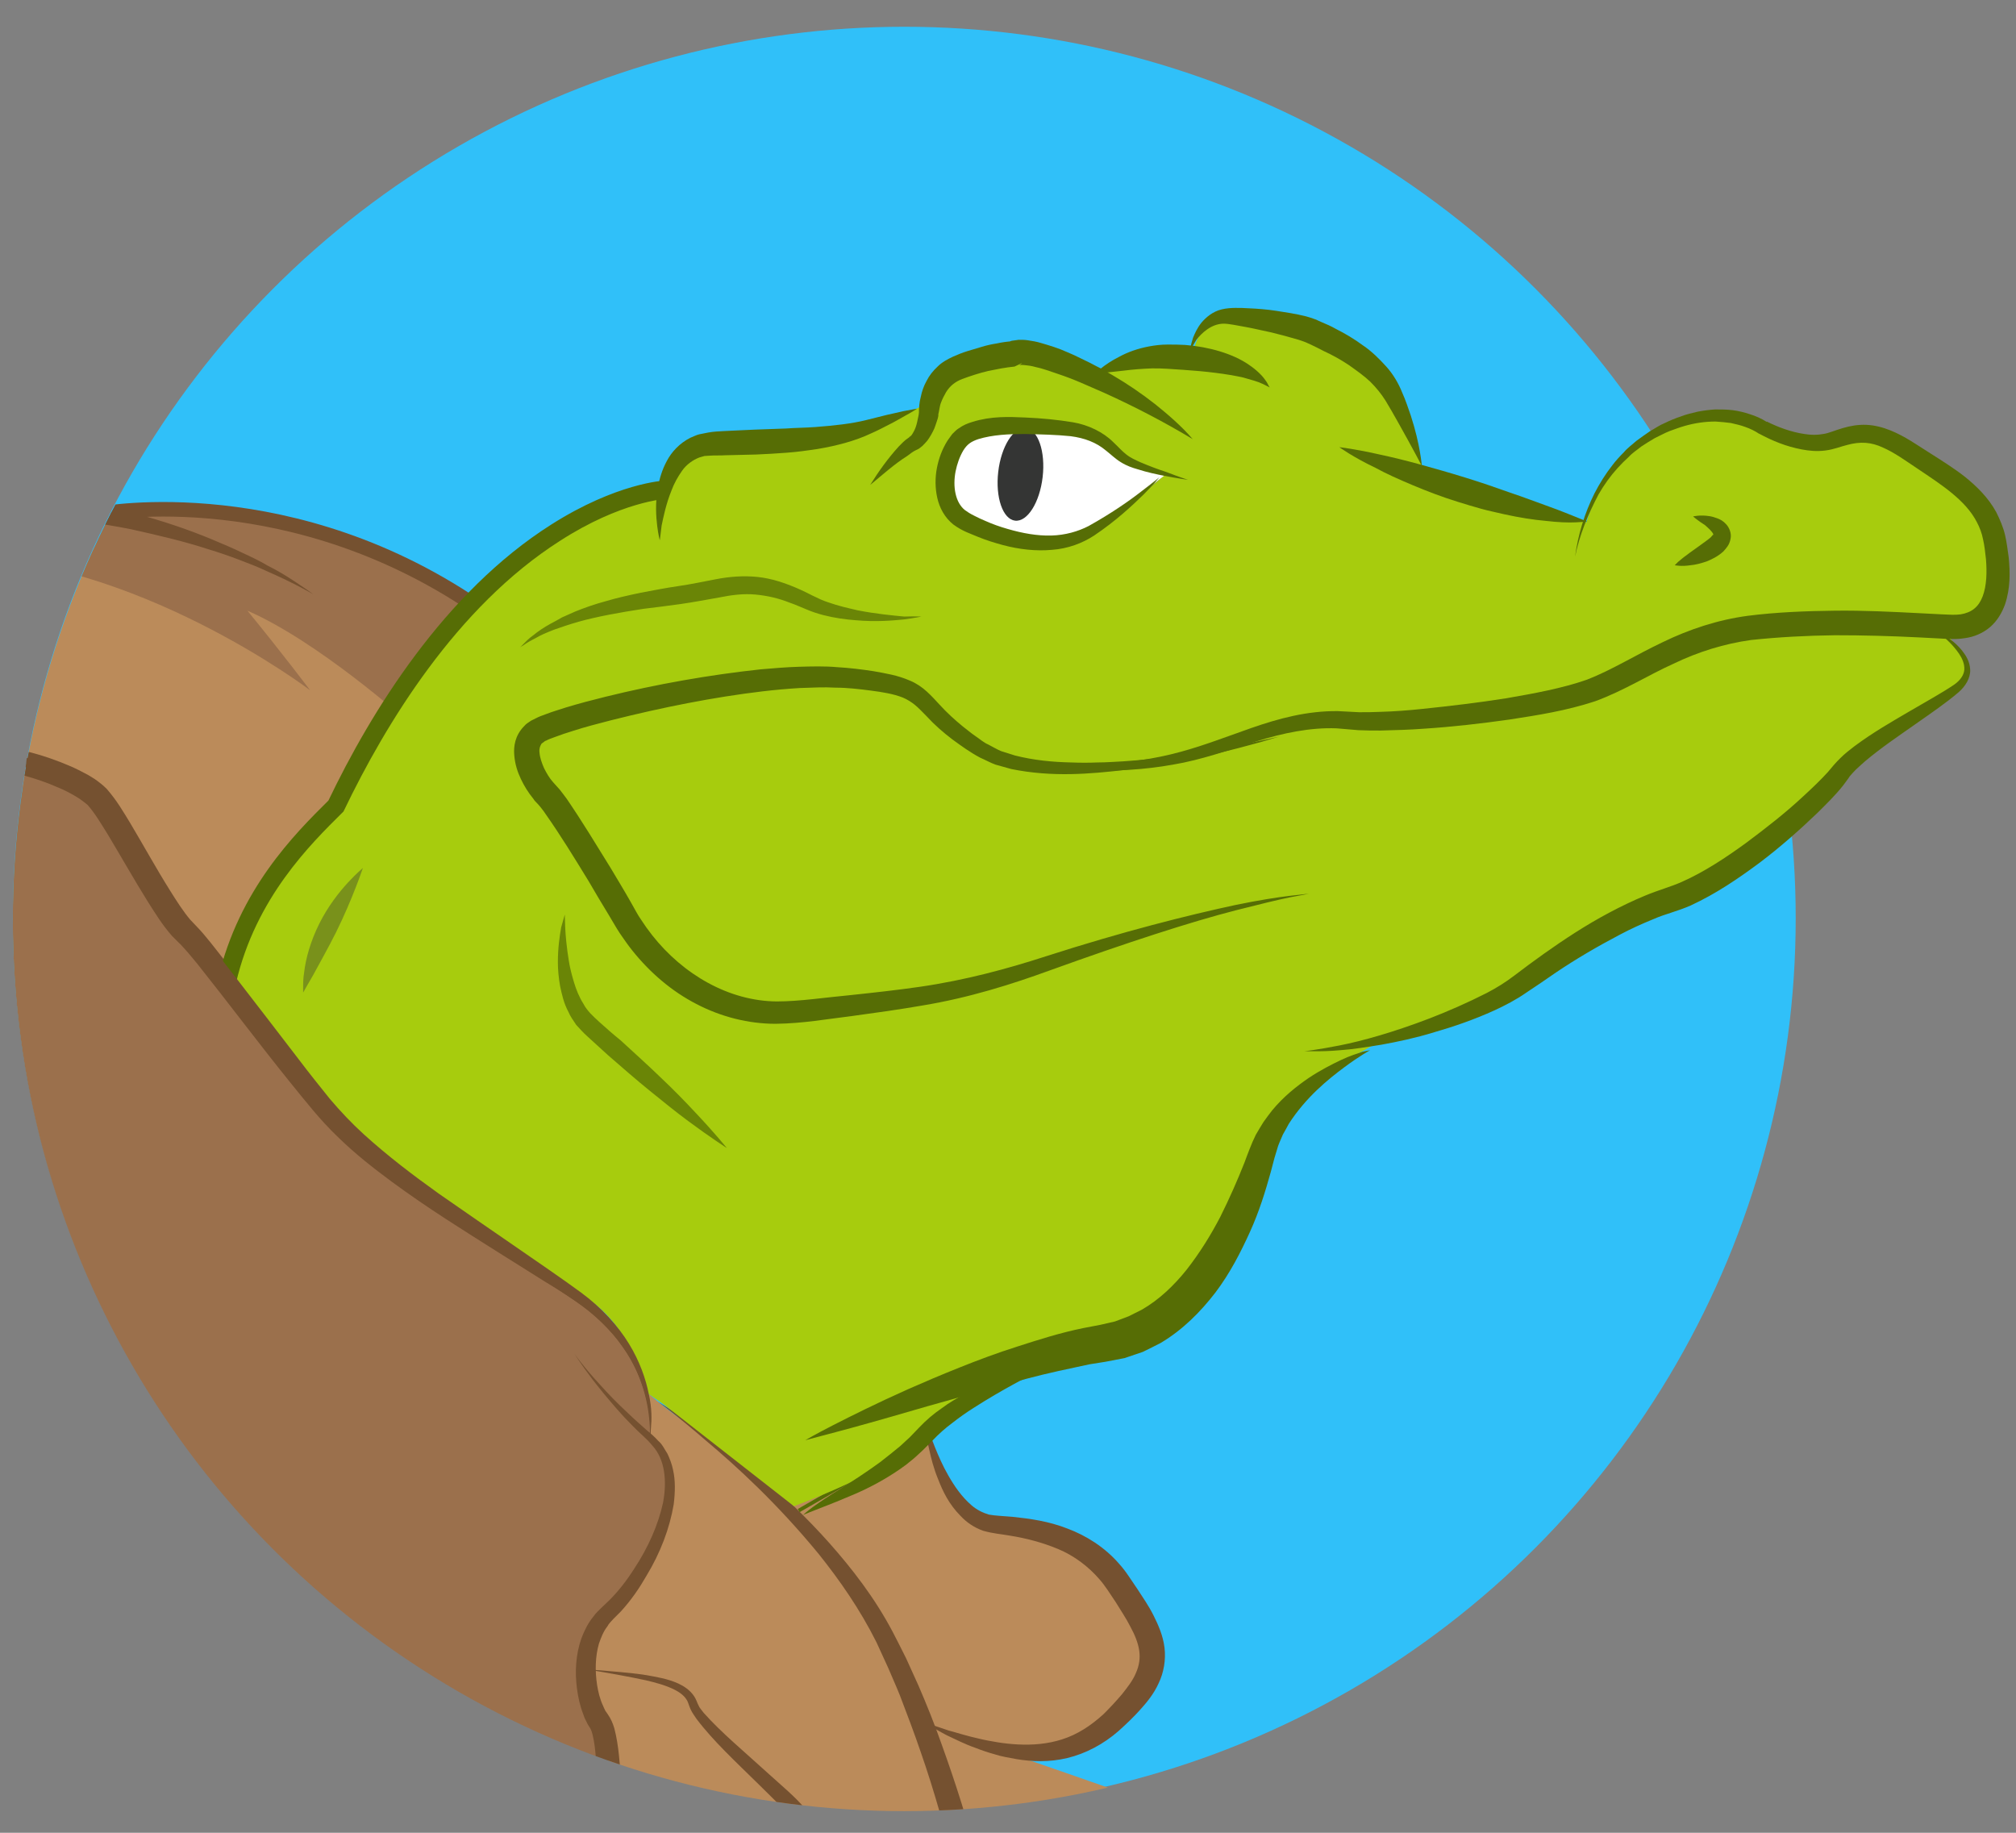 <svg id="Laag_1" xmlns="http://www.w3.org/2000/svg" xmlns:xlink="http://www.w3.org/1999/xlink" viewBox="0 0 550 500"><rect x="0" y="0" width="550" height="500" fill="#808080" stroke="none"/><style>.bg{fill:#30c0f9}.st1{clip-path:url(#SVGID_2_)}.st2{fill:#bb8b5a}.st3{fill:#bcbcbc}.st4{fill:#d1d1d1}.st5{fill:#9b704c}.st6{fill:#c9c9c9}.st7{fill:#755130}.st8,.st9{fill:none;stroke:#6d6d6d;stroke-miterlimit:10}.st9{fill:#d1d1d1}.st10{fill:#7d7d7d}.st11{fill:none;stroke:#566d05;stroke-miterlimit:10}.st12{fill:#a7cc0d}.st13{fill:#fff}.st14{fill:#566d05}.st15{opacity:.75}.st16{fill:#343534}.st17{fill:#697d21}</style><circle class="bg" cx="246.7" cy="250.5" r="243.2"/><defs><circle id="SVGID_1_" cx="246.7" cy="250.9" r="243.2"/></defs><clipPath id="SVGID_2_"><use xlink:href="#SVGID_1_" overflow="visible"/></clipPath><g class="st1"><path class="st2" d="M252.9 386.1s1.3 26.9 18.2 29.8c17 2.9 36.4 7.5 39.8 26.9 3.4 19.4-4 24.7-4 24.7l-7.1 4.2-13.6 7-12.8-1.6-23.9-7.6s180 60.7 166.3 64.1c-13.7 3.4-27.8 2.8-27.8 2.8s-18.6 2.4-16.1 9.2 7.5 18.6-7.4 11c-14.9-7.6-74.6-34.1-74.6-34.1s-56.1-8.2-65.3-7.8c-9.1.4-33.8-14.9-33.8-14.9l-25.4-20-13.4-42.4 15-45.1 9.9-12.1c.2-.1 45.7 43.3 76 5.9zm-273 59.9L-78 430.1l-7.7-20.3 29.2-7 6.6-23.6-15.8-22.5-63.7-48.3-37.5-59.9-38-2.7 2.1-18.3 61.8-52.4 32.9-19.3 80.1-17.5 98.9 20.4 48.3 32.6-12.3 24.1-16.3 18.7-20.9 32.5-3 3.4-11.8-14.3L26.6 225l-17.8-9.9-18.1-3.2-6.3 11.2s-9.6 19-30.1 14.2c-20.5-4.8-50.5-13.3-39.5 4.9s61.9 81.9 61.9 81.9l68.8 98.1 46.6 51.6s27.9 10.3-6.3 6.1c-34.3-4.2-89.2-15.6-89.2-15.6s-17.7-10.5-16.7-18.3z"/><path class="st5" d="M-209.8 242.9s23.7-41.9 92.8-83.2c.6-2.7 56.7-22.3 107.4-23.2 35.9 4.6 38.4 3.4 38.4 3.4s48.5-7 103.7 27.6c-15.2 16.1-21.8 28.9-21.8 28.9S86.8 175 67.5 166.6c9.5 11.6 17.1 21.7 17.1 21.7s-48-36.5-97.9-36.6-136.2 17.3-190 86.1l-4.2 3.7"/><path class="st7" d="M179.5 382.4s1.3.8 3.7 2.3c2.4 1.6 5.9 3.8 10.2 6.9 8.5 6.3 20.6 15.6 32.9 29.4 6.1 6.9 12.3 14.8 17.3 24.3 1.2 2.3 2.4 4.7 3.6 7.1 1.1 2.5 2.3 5 3.4 7.5 2.2 5.1 4.3 10.3 6.2 15.7 3.9 10.8 7.5 22 10.4 33.7 2.9 11.7 5.6 23.5 6.9 36 .1 1.6.3 3.1.2 4.9 0 1.8-.1 3.3-.2 4.7-.2 2.9-.2 5.9-.3 9 0 1.5-.1 3.1-.2 4.7-.1.8-.2 1.7-.4 2.7-.1.2-.1.5-.3.9-.1.3-.3.7-.6 1.2-.1.2-.4.6-.7.8-.2.1-.3.3-.5.4-.2.1-.5.3-.8.4-.6.2-1.2.3-1.7.3s-1.2-.2-1.4-.3c-.6-.3-1.1-.6-1.3-.8-.3-.3-.6-.5-.7-.7-.4-.5-.7-.8-.9-1.2-.5-.8-.9-1.5-1.3-2.2-.8-1.4-1.5-2.8-2.1-4.2l-1.9-4c-.6-1.3-1.2-2.7-1.9-3.9-1.3-2.5-2.7-5-4.1-7.5-2.9-5-5.9-9.8-9-14.5-6.2-9.4-12.4-18.4-18.5-26.8-3-4.2-6-8.3-8.8-12.2-2.8-3.6-6.4-6.9-9.5-10-6.5-6.4-12.6-12-17.2-18.1-.5-.8-1.1-1.5-1.6-2.6-.4-.9-.6-1.7-.9-2.3-.7-1.3-1.9-2.2-3.2-2.9-2.7-1.4-5.6-2.1-8.1-2.7-5.1-1.1-9.3-1.8-12.1-2.3-2.8-.5-4.3-.7-4.3-.7s1.5.1 4.3.3c2.8.3 7 .5 12.3 1.3 2.6.5 5.6.9 8.7 2.3 1.5.7 3.2 1.8 4.3 3.5.6.9.8 1.8 1.2 2.5.2.6.9 1.3 1.4 2 4.7 5.3 11.2 10.7 17.9 16.8 3.4 3.1 7 6 10.4 10 3 3.9 6.2 7.9 9.4 12 6.4 8.3 13 17.1 19.4 26.5 3.2 4.7 6.4 9.6 9.5 14.6 1.5 2.5 3 5.1 4.5 7.9.8 1.4 1.3 2.7 2 4l1.9 4.1c.6 1.3 1.3 2.6 1.9 3.8.3.6.7 1.2 1 1.6.2.2.3.5.4.5l.1.1c0 .1-.1-.1-.4-.2 0 0-.5-.2-.8-.2-.3 0-.7 0-1.1.2-.2.1-.4.2-.5.3-.1.1-.2.1-.3.2-.2.1-.4.4-.4.4-.1.1-.1.3-.1.2v-.2c.1-.4.2-1 .2-1.7.1-1.3.2-2.8.2-4.3.1-3 .1-6 .2-9.1.1-1.6.2-3.1.2-4.4.1-1.3-.2-2.8-.2-4.2-1.1-11.7-3.7-23.5-6.5-34.9-2.9-11.5-6-22.7-9.7-33.3-1.8-5.3-3.8-10.5-5.7-15.5-1-2.5-2.1-4.9-3.1-7.3l-3.3-7.2c-4.5-9-10.1-17-15.7-24-11.4-13.9-22.6-24.1-30.7-30.9-8.3-7.2-13.2-10.7-13.2-10.7z"/><path class="st8" d="M-154.9 182.8s-177.4 15.4-244.3-17.7-120.7-52.1-166.9-53.7C-612.2 109.8-687.8 75-687.8 75s25.4 56.9 69.7 68.8c65 17.4 99.2 32.9 204.5 107.9 81.2 57.8 119.5 85.8 154.5 86.3"/><path class="st5" d="M32 223.3s-10.4-12.9-19.5-15.4-22.1-2.9-25.2-1.2-8.1.6-8.4 13c-.3 12.4-13.4 18.2-22.6 13.5-9.2-4.7-23.1-11.6-31.2-8.1-8.1 3.4-22.4 9.6-12.9 24s36.1 42 36.1 42l26.2 40.5 25.3 42.1 33.8 42.1 34.9 39.5s22.5 17.1 27.1 25.4 19.4 38 19.4 38l44.4 59.6 21.7 23.8 46.2 23.1-5.3-18.1-50.9-96.6s-8.4-22.7-7.3-33.2c1-10.6-3.7-14.9-3.7-14.9s-4.3-12.2 9.7-28 14.6-27 13.6-30.1c-1.1-3.1-6-12-6-12s3.1-20.3-21.1-40.6c-19-9.6-38.3-23.2-38.3-23.2l-24.9-22.1-13.9-17.6-13.5-14.1L50 254.2l-8.1-13-9.9-17.9z"/><path class="st9" d="M-347.2 221.1s3.1 23.3 16 29.4c-8.2 6.8-8.9 18.6-8.2 26.1.7 7.5 5.1 60.6-3.4 74.1-8.5 13.6-29.3 34.8-39.1 38.4s-19.3 8.5-20.7-17.9 1.2-159.5 55.4-150.1z"/><path class="st8" d="M-345.3 354.4s1.2 35.7-1.5 62.3c-2.7 26.7-7.6 86.3-7.6 86.3s-.4 13-8.2-1.7-36-75.7-34-110m-68.1-81.6s-31.9 30.8-45.8 71c-14 40.2-15.4 47.3-15.4 47.3s-4.7 28.5 17.2-6.6 35.8-49.9 50-61.1c14.2-11.2 40.6-23.4 43.1-33.1"/><path class="st10" d="M-338.5 262.8s.6.1 1.8.2c.6 0 1.3.1 2.1.2.8 0 1.7.1 2.7.2 2 0 4.4.1 7-.3 1.3-.2 2.6-.5 4-.9 1.3-.5 2.6-1.1 3.6-2.1s1.7-2.2 2.1-3.5c.4-1.3.5-2.6.5-3.9-.1-2.6-.7-4.9-1.4-6.8-.6-1.9-1.3-3.4-1.7-4.4l-.8-1.6s.4.5 1 1.5 1.4 2.4 2.2 4.3c.8 1.9 1.6 4.2 1.9 7 .1 1.4.1 2.9-.3 4.4-.4 1.5-1.3 3-2.5 4.2-1.2 1.2-2.7 1.8-4.2 2.3-1.5.4-2.9.7-4.3.8-2.7.3-5.2 0-7.2-.2-1-.2-1.9-.3-2.7-.4-.8-.1-1.5-.3-2-.4-1.2-.5-1.8-.6-1.8-.6z"/><path class="st7" d="M-212.9 245.6s.7-1.1 2-3.3c1.3-2.1 3.3-5.2 6-9s6.1-8.4 10.2-13.4c4.1-5.1 8.9-10.7 14.6-16.4 2.7-2.9 5.8-5.8 8.9-8.8l4.8-4.5c1.7-1.4 3.5-2.9 5.2-4.4l5.4-4.5c1.9-1.4 3.8-2.9 5.8-4.3 1.9-1.5 3.9-2.9 5.9-4.4 2-1.4 4.2-2.7 6.3-4.1 2.1-1.4 4.3-2.8 6.4-4.1 2.2-1.4 4.5-2.5 6.8-3.8 2.3-1.3 4.6-2.5 6.9-3.8 2.3-1.3 4.8-2.2 7.2-3.4 4.9-2.1 9.7-4.6 14.8-6.2l7.6-2.7 3.8-1.4 3.9-1.1c5.3-1.3 10.4-2.8 15.8-3.9l15.6-2.7c5.3-.6 10.6-1.1 15.8-1.6 5.2-.3 10.3-.4 15.4-.6 5.1 0 10 .2 14.9.4 4.9.4 9.6.9 14.2 1.4 4.6.7 9 1.4 13.3 2.2 4.2 1 8.4 1.9 12.3 2.9 7.8 2.1 14.8 4.5 20.8 7 3 1.3 5.8 2.4 8.4 3.7 2.6 1.2 4.9 2.3 6.9 3.5 4.2 2.1 7.2 4.2 9.3 5.6 2.1 1.4 3.1 2.2 3.1 2.2s-4.6-2.8-13.1-6.5c-2.1-1-4.5-1.9-7.1-2.9-2.6-1-5.5-2-8.5-2.9-6.1-2-13.2-3.7-20.9-5.4-3.9-.8-7.9-1.4-12.1-2.1-4.2-.5-8.6-1-13.1-1.5-4.5-.2-9.1-.6-13.9-.8-4.7.1-9.6-.1-14.5 0-4.9.3-9.9.5-14.9.9-5 .6-10 1.2-15.1 1.8-5.1.9-10.3 1.9-15.5 2.8-4.9 1-10 2.6-15.1 3.8l-3.8 1-3.7 1.3-7.4 2.6c-5 1.5-9.6 3.9-14.4 5.9-4.8 1.9-9.3 4.4-13.7 6.7-2.2 1.2-4.5 2.3-6.6 3.5l-6.3 3.9c-2.1 1.3-4.2 2.5-6.2 3.8-2 1.4-4 2.7-5.9 4.1-2 1.3-3.9 2.7-5.8 4l-5.4 4.2c-1.8 1.4-3.6 2.7-5.3 4.1-1.7 1.4-3.3 2.8-5 4.2-3.3 2.7-6.4 5.4-9.3 8.1-2.9 2.7-5.7 5.3-8.2 7.8-2.6 2.5-5.1 4.9-7.2 7.3-4.5 4.7-8.2 8.9-11.2 12.4-3 3.6-5.3 6.4-6.8 8.4-1.5 1.9-2.3 3-2.3 3zm343.8-77C79.8 132.6 28.5 142 28 142.1l-.8-3.9c.5-.1 53.4-9.9 106 27.1l-2.3 3.3z"/><path class="st8" d="M-272.7 370.8s30.8-72.4 35.8-82.7c5-10.3 10.9-22.7 18.5-9.8 7.5 12.9 15.3 16.7 20.6 15.6 5.3-1.2 26.3-3.7 28.8 8.8 2.5 12.4 8.3 17.6-5.7 30.6s-19.6 12.4-24.6 23.3c-5.1 10.9-19.5 36.8-23.3 44.5-3.9 7.7-12.1 45.1-18.4 23.4-6.3-21.7-6-44.9-36.3-27.3.2-10.3 4.6-26.4 4.6-26.4z"/><path class="st7" d="M177.3 392.8s.3-1.8 0-5.1c-.2-3.3-1.1-8.1-3.6-13.7s-7-11.7-13.7-16.9c-3.4-2.5-7.2-5-11.4-7.5-4.1-2.6-8.4-5.3-12.9-8.1-9-5.7-18.9-11.8-28.8-19.1-5-3.7-10-7.6-14.7-12.2-2.4-2.3-4.7-4.8-6.8-7.3-2.1-2.5-4.2-5.1-6.3-7.7-8.4-10.4-16.7-21.5-25.3-32.3-1.1-1.3-2.2-2.7-3.3-3.9-.6-.6-1.1-1.3-1.7-1.8l-1.9-1.9c-2.8-3.2-4.5-6.1-6.5-9.2-3.8-6.1-7.3-12.3-10.9-18.3-1.8-2.9-3.7-6.1-5.6-8.2-.7-.6-2.1-1.7-3.5-2.5s-2.9-1.6-4.4-2.2c-6.1-2.7-12.8-4.5-19.2-5.1-3.2-.3-6.4-.2-9.1.6-2.7.8-4.5 2.2-5 4.4-.1.6-.3 1.2-.3 1.8v2.5l-.1 2.6c-.2 1.1-.4 2.1-.6 3.2-1.1 4.1-4 7.7-7.6 9.6-3.6 1.9-7.3 2.5-10.9 2.6-3.6.1-7.1-.4-10.5-1.4-1.7-.6-3.3-1-5.2-2.3-1.5-1-2.5-1.8-3.8-2.5-2.5-1.5-5.1-2.6-7.8-3.3-5.4-1.4-10.8-.7-15.5 1.8-1.1.6-2.3 1.4-3.3 2-1.1.9-2.3 1.7-3 2.5-1.7 1.7-3.1 3.7-3.5 5.9-1 4.4 1.3 9 3.8 12.9 2.6 3.9 5.5 7.5 8.3 10.8 5.6 6.6 10.7 12.1 14.9 16.7 8.4 9.2 13.2 14.4 13.2 14.4s-5.2-4.8-14.1-13.5c-4.4-4.4-9.8-9.6-15.8-15.9-3-3.2-6.1-6.6-9.1-10.6-1.5-2-2.9-4.2-3.9-6.8-1-2.6-1.6-5.6-1-8.7.6-3.1 2.3-5.8 4.4-8.1 1.1-1.2 2.2-2.1 3.3-3 1.3-1 2.5-1.8 3.9-2.6 5.4-3.2 12.4-4.3 18.9-2.8 3.3.7 6.4 2 9.3 3.7 1.4.8 3 1.9 4.1 2.6.8.5 2.3 1 3.6 1.4 5.5 1.4 12.2 1.6 16.9-1 2.3-1.3 3.8-3.3 4.5-5.8.1-.6.2-1.2.4-1.8v-5.1c0-1 .2-2.2.4-3.2.5-2.2 1.8-4.4 3.6-5.9 1.7-1.6 3.8-2.5 5.7-3.2 4-1.1 7.8-1.2 11.6-.9 7.5.6 14.6 2.6 21.4 5.5 1.7.7 3.4 1.6 5.1 2.5.8.5 1.7 1 2.5 1.6.8.6 1.6 1.2 2.6 2.2 2.8 3.2 4.5 6.2 6.4 9.3 3.7 6.2 7.1 12.4 10.8 18.3 1.8 2.9 3.8 6 5.6 8.1l1.8 1.9c.7.7 1.3 1.4 1.9 2.1 1.2 1.4 2.3 2.8 3.4 4.2 8.8 11.1 16.7 22.3 24.8 32.7 2 2.6 4.1 5.2 6.1 7.7s4.1 4.8 6.2 7c4.4 4.4 9.1 8.4 13.8 12.2 9.5 7.4 19.1 13.9 27.8 19.9 8.8 6.1 16.9 11.3 23.8 17 6.6 5.9 11 12.5 13.3 18.4 2.3 5.9 2.7 10.9 2.7 14.2.2 2.8-.2 4.6-.2 4.6z"/><path class="st8" d="M-178.2 231.6s22.9 12.7 26.8 21.4c3.9 8.7 9.7 16.2 14.2 21.6 4.5 5.5 21.7 29.4 32.5 37.3s56.6 49.7 62.8 63.9 10.2 27.6-2.8 35.7-29.1 9.3-44.9-4.7-37-43.3-50.1-59.6c-13.1-16.3-25.6-38.1-25.6-38.1"/><path class="st7" d="M-67.4 252.2s1 2.8 3.1 8 5.3 12.8 9.8 22.2c2.3 4.7 5 9.8 8.4 15.1 3.4 5.2 7.6 10.7 11.8 16.7 8.4 12 18 25.4 27.6 40.8 2.4 3.8 4.9 8 6.9 12.1 1.1 2.1 2.4 3.8 3.7 5.6 1.4 1.9 2.8 3.8 4.3 5.7 5.9 7.6 12.2 15.3 18.8 23.2 6.6 7.9 13.5 15.9 20.6 23.9 7.2 8 14.5 16.3 22.3 24l2.9 2.7c.5.5.9.7 1.3 1.1l.6.5c.2.1 0 .1.5.4l.4.3 1.8 1.2 1.9 1.5c1.3 1 2.3 2 3.5 3 4.4 4.1 8.3 8.5 12.1 13 3.8 4.6 7.4 9.3 10.8 14.4 1.7 2.5 3.3 5.2 4.7 8 .7 1.5 1.4 2.9 2 4.5l.8 2.2.4 1 .3.7c1 2 2.5 4.7 4 7.1 1.5 2.5 3.1 4.9 4.7 7.4 3.2 4.9 6.6 9.8 10 14.6 6.9 9.7 14 19.2 21.4 28.5 7.4 9.3 14.9 18.6 22.9 27.1 4 4.2 8.2 8.4 12.4 11.5 1 .7 2 1.3 2.8 1.7l4.1 1.7c2.9 1.2 5.6 2.5 8.3 3.8 5.4 2.7 10.7 5.6 15.9 8.8 1.2.8 2.6 1.7 3.8 2.5.4.3.8.5 1.1.6.2.2.4-.1-1.1.2-.9.3-1.8.9-2.2 1.8-.1.2-.2.4-.2.6v.1l-.1-.6c-.2-1-.6-2.2-1.1-3.4-.4-1.2-1.1-2.5-1.6-3.7l-1.9-3.9c-1.3-2.6-2.5-5.1-3.8-7.6-2.6-5.1-5.1-10.2-7.6-15.2-10.1-20.1-19.8-39.6-28.6-58.3-4.4-9.4-8.7-18.4-12.2-27.8l-.6-1.8-.5-2.2c-.4-1.6-.4-2.6-.5-3.9-.2-2.5-.3-4.9-.4-7.2-.2-4.6-.3-9.3-1.2-13-.2-.9-.5-1.7-.8-2.1-.5-.8-.6-.9-1-1.8-.4-.7-.6-1.3-.8-1.9-.9-2.3-1.4-4.7-1.7-7-.6-4.6-.3-9.3 1.2-13.6.8-2.1 1.8-4.2 3.3-6 .6-.9 1.5-1.7 2.3-2.5l2.1-2c2.5-2.5 4.8-5.5 6.7-8.5 3.9-5.9 6.6-12.1 7.9-18.1 1.1-5.9.5-11.8-2.9-15.5-1.5-1.9-3.6-3.5-5.2-5.2-1.7-1.7-3.2-3.3-4.5-4.8-2.7-3.1-4.9-5.8-6.6-8-3.4-4.5-5-7.1-5-7.1s1.7 2.5 5.4 6.7c1.9 2.1 4.2 4.7 7.1 7.5 1.5 1.4 3 2.9 4.8 4.5l2.7 2.4c1 .8 1.9 1.6 2.9 2.7 1.1.9 1.7 2.3 2.5 3.5.6 1.3 1.2 2.8 1.5 4.3.7 3 .6 6.2.2 9.5-1.1 6.5-3.6 13.2-7.5 19.6-1.9 3.3-4 6.4-6.9 9.6l-2.1 2.1c-.6.7-1.2 1.2-1.6 2-1.1 1.4-1.7 3-2.3 4.7-1 3.5-1.1 7.4-.5 11.3.3 1.9.8 3.9 1.6 5.6.2.5.4.9.5 1.1 0 .2.6.9.7 1.1 1 1.4 1.5 2.7 1.9 4 1.3 5 1.4 9.6 1.9 14.3.4 4.7.4 9.4 2.2 13 3.5 8.6 8.1 17.7 12.6 26.8 9.2 18.4 19.4 37.6 29.8 57.5 2.6 5 5.2 10 7.8 15.1 1.3 2.6 2.6 5.1 4 7.7l1.9 3.9c.7 1.5 1.3 2.8 1.9 4.3.6 1.5 1.2 3 1.6 4.9l.3 1.5c.1.5.1 1.3.1 2 0 .3 0 .8-.2 1.4-.1.6-.3 1.1-.5 1.6-.8 1.5-2.2 2.7-3.9 3.1-2.9.6-4.2-.1-5.3-.5-1.1-.4-1.9-.9-2.8-1.5-1.3-.9-2.3-1.5-3.6-2.3-4.8-3-9.9-5.7-15-8.2-2.6-1.2-5.2-2.5-7.8-3.6l-4.1-1.7c-1.9-.8-3.4-1.8-4.8-2.8-5.4-4-9.7-8.3-13.9-12.7-8.4-8.9-16.1-18.2-23.6-27.7s-14.6-19.2-21.6-29.1c-3.5-4.9-6.9-9.9-10.1-15-1.6-2.5-3.3-5.1-4.8-7.7-1.6-2.7-3-5.1-4.6-8.4l-.6-1.3-.4-1-.7-2c-.4-1.1-1-2.3-1.5-3.5-1.2-2.4-2.6-4.8-4.1-7.1-3-4.7-6.4-9.3-9.9-13.7-3.5-4.4-7.3-8.6-11.2-12.4-1-.9-2-1.9-2.9-2.7l-1.4-1.2-1.7-1.2-.4-.3c.2.1-.2-.2-.3-.3l-1-.8c-.6-.5-1.4-1.1-1.9-1.6l-3.2-3.1C47.6 439.4 34 422.5 21 406.4c-6.4-8.1-12.7-16-18.4-23.9l-4.2-6c-1.4-2.2-2.9-4.4-3.9-6.4-2-4.4-4.1-8.1-6.4-12-9.1-15.4-17.9-29.3-25.7-41.7-3.9-6.2-7.7-11.8-11-17.3-3.2-5.6-5.6-10.9-7.7-15.7-4.2-9.7-6.8-17.5-8.5-22.9-1.8-5.4-2.6-8.3-2.6-8.3z"/><path class="st11" d="M291.3 369.3s-34.4 12.5-42.2 21.1c-7.1 7.9-10.8 10-31.2 21.7"/><path class="st7" d="M252.6 387.9s.7 2.6 2.5 7c.9 2.2 2 4.8 3.6 7.6s3.6 5.8 6.4 8.2c1.4 1.2 3 2 4.7 2.5 1.6.3 4 .4 6.4.6 4.8.5 9.9 1.2 15 3.2 5.1 1.9 10.2 5.1 14.1 9.6 1 1.1 1.9 2.3 2.7 3.5l2.3 3.4c1.5 2.3 3.1 4.6 4.4 7.2 1.3 2.6 2.6 5.5 3 8.8.4 3.3-.2 6.8-1.6 9.7-1.3 2.9-3.2 5.2-5.1 7.3-1.7 1.9-3.8 3.9-5.8 5.7-4.1 3.6-9 6.2-14 7.4-5 1.2-9.7 1-13.9.3-2.1-.4-4.1-.7-5.9-1.3-1.8-.5-3.6-1.1-5.1-1.7-3.2-1.1-5.8-2.5-8-3.5-2.1-1.1-3.7-2.1-4.9-2.7-1.1-.6-1.7-1-1.7-1s2.6.9 7.1 2.4c2.3.6 5 1.5 8.2 2.2 1.6.4 3.3.7 5.1 1 1.8.3 3.7.5 5.6.6 3.9.2 8.1-.1 12.1-1.4 4.1-1.3 7.8-3.7 11.3-6.9 1.7-1.7 3.3-3.4 5-5.4 1.5-1.9 3-3.8 3.8-5.8.9-2 1.2-4 .9-6.1-.3-2.1-1.2-4.3-2.4-6.5-1.1-2.2-2.6-4.4-4-6.7l-2.2-3.3c-.7-1-1.4-2-2.2-2.9-3.1-3.6-7-6.5-11.3-8.3-4.3-1.8-8.9-3-13.4-3.7-2.2-.4-4.3-.5-7.1-1.3-2.5-.9-4.5-2.3-6.1-4-3.2-3.2-4.9-6.8-6.1-9.9-1.3-3.1-2-6-2.5-8.3-.6-2.3-.8-4.2-1-5.5.1-1.3.1-2 .1-2z"/><path class="st8" d="M476.6 575.6s-7.9-31.6 2.2-55.8c10.1-24.3 16.9-36.5 36.7-46 19.8-9.5 80.1-21.7 92.9 7.2 12.7 29 26.7 76.9 4 129.2-22.7 52.3-58.1 104.5-102.8 119.1-44.7 14.6-59.2 10.8-59.2 10.8s-26.1-9.6-1.2-18.9 65.9-68 68.6-93.8m-145.3-68.6s23.2.8 27.5-3.4c7 3.1 17.1 3.5 17.1 3.5s.7 54.5 12.5 71.4c-1.9 17.5-3.3 41-3.3 41s-.2 13.6 6.2-5.5m22.7-66.9s-8.5-43.2-12.7-51.7-11.5-14.3-22.5-14.9"/></g><path class="st12" d="M63 268.1s5.1-30.6 29.7-47.3c11.3-23.5 30.3-70 89.2-88.4 3.6-6.3 2.4-11.8 19.7-13 17.3-1.1 30.9 1.1 53.2-10.2 3.5-5.7 4.2-20.3 43.2-7.5 12.5-3.9 27.4-4.9 27.4-4.9s1.4-12.6 13.9-10.6 31.6 5.9 39 18.6c7.4 12.7 9.9 23.2 9.9 23.2l20.7 7.8 23.9 6.7s9.6-37.9 49.3-25.6c6.3 3.6 18.1 6.1 24.9 1.6 6.8-4.5 35.9 22.1 35.9 22.1s6.2 24.2-4.8 28.9l-8 1.9 6.4 8.9s3.8 4.3-6.1 9.9-19 9.6-36.4 28.3c-17.4 18.7-37.2 26.9-37.2 26.9s-19.9 8.2-34.3 18.2c-14.4 9.9-32.3 17.4-44.5 19.6-18.7 10.8-28.2 14.1-34.7 34.5-6.5 20.4-14.7 42.7-36.4 48.3-21.7 5.5-40.6 14.5-40.6 14.5s-8.3 5.9-17.6 14-32.1 16.4-32.1 16.4l-35.3-27.6-4.9-3.4s-3.3-16.9-15.7-25.3c-12.3-8.4-60.6-41.8-60.6-41.8L81.4 293 63 268.1z"/><path class="st13" d="M317.7 129.7l-12.4-5.4-8-6.4-16.9-1.2-17.7 2-3.8 7.6s-5.8 12.8 8.6 17 19.7 5.2 19.7 5.2l14.4-5.6 16.1-13.2z"/><path class="st14" d="M317.7 129.7l-12.5-5.3-8-6.3.2.1-16.9-1.1h.1l-17.7 2 .4-.3-2.8 5.7-.7 1.4c-.3.5-.4.9-.6 1.4-.3 1-.5 2-.7 3-.1 1-.1 2 0 3 .1.5.1 1 .3 1.5.1.5.3 1 .5 1.4l.3.7c.1.2.3.4.4.6.3.4.5.8.9 1.2.4.3.7.8 1.1 1l1.2.9c.4.3.9.5 1.4.7l.7.4.7.3c1 .4 1.9.7 3 1l6.1 1.7c2 .6 4.1 1.1 6.1 1.6s4.1 1.1 6.2 1.5h-.2l14.5-5.5h-.1l16.1-12.6zm0 0l-15.9 13.2-14.4 5.7h-.2c-2.1-.4-4.2-.9-6.2-1.4-2.1-.5-4.1-1.1-6.2-1.6l-6.1-1.7c-1-.3-2-.6-3.1-1l-.8-.3-.7-.4c-.5-.3-1-.5-1.4-.8l-1.3-1c-.5-.3-.8-.8-1.2-1.1-.4-.4-.7-.8-1-1.3-.1-.2-.3-.4-.5-.7l-.4-.8c-.3-.5-.4-1-.6-1.6-.2-.5-.2-1.1-.3-1.6-.2-1.1-.1-2.2 0-3.3.1-1.1.4-2.2.7-3.2.2-.5.4-1.1.6-1.5l.7-1.4 2.9-5.7.1-.2h.2l17.7-1.9 16.9 1.4h.1l.1.1 7.9 6.4 12.4 5.7zM64.4 268.1l-4.9-1.1c5.7-24.3 20.8-39.4 30.1-48.6 11.6-24.2 31.6-56.8 60.8-75.3 17.8-11.3 30.6-12 31.1-12l.2 5-.1-2.5.1 2.5c-.1 0-12.3.7-29 11.5-28.2 18-47.5 49.9-58.8 73.4l-.2.4-.3.3c-8.8 8.7-23.6 23.3-29 46.4z"/><path class="st15 st14" d="M154.1 249.5s0 1.3.1 3.6c.1 2.2.4 5.4 1 9.1.3 1.9.8 3.8 1.4 5.8.6 2 1.4 4 2.6 5.9.5 1 1.2 1.8 1.9 2.6.8.8 1.4 1.4 2.4 2.3 1.9 1.7 3.8 3.4 5.8 5 3.8 3.5 7.6 6.9 11.1 10.3 3.5 3.3 6.6 6.5 9.3 9.4 5.3 5.6 8.6 9.7 8.6 9.7s-4.4-2.8-10.6-7.4c-3.1-2.3-6.6-5.1-10.4-8.2-3.7-3-7.6-6.4-11.5-9.8-1.9-1.7-3.8-3.5-5.7-5.2-.9-.8-2-2-2.9-3-.8-1.2-1.6-2.3-2.1-3.5-1.3-2.4-1.8-4.8-2.3-7.1-.4-2.3-.6-4.5-.6-6.5 0-4 .5-7.2.9-9.5.6-2.2 1-3.5 1-3.5z"/><path class="st14" d="M373.8 286.5s-2.8 1.5-7.1 4.7-10.4 8.1-15.1 15.4c-.5.9-1 1.9-1.6 2.9-.4 1-.9 2-1.3 3.1-.3 1.1-.7 2.2-1 3.3-.3 1.3-.7 2.5-1 3.8-1.5 5.4-3.2 10.9-5.7 16.4-2.5 5.5-5.4 11.2-9.4 16.5-4 5.2-8.9 10.2-15 13.8-1.5.8-3.2 1.6-4.8 2.4l-5 1.7-5.2 1-4.4.7c-5.6 1.2-11.4 2.4-17 3.9s-11 3-16.1 4.4c-5.1 1.5-10 2.8-14.4 4.1-8.9 2.6-16.4 4.7-21.7 6.1-5.3 1.4-8.3 2.2-8.3 2.2s2.7-1.6 7.6-4.1c4.9-2.5 11.9-6 20.4-9.8 4.3-1.9 9-3.9 14-5.9 5-2 10.3-4 16-5.8 5.6-1.8 11.5-3.7 17.9-5l4.7-.9 3.9-.9 3.7-1.4 3.6-1.8c4.7-2.7 8.8-6.6 12.3-11 3.5-4.5 6.5-9.3 9.1-14.3 2.5-5 4.7-10 6.6-14.8.5-1.3.9-2.5 1.4-3.7.5-1.3 1.1-2.7 1.7-3.9.7-1.2 1.4-2.4 2.1-3.5.8-1.1 1.5-2.1 2.3-3.1 3.2-3.9 6.8-6.7 10-8.9 3.3-2.2 6.3-3.7 8.8-4.9 2.5-1.2 4.6-1.8 6-2.3 1.2-.2 2-.4 2-.4zM180 147.4s-.4-1.4-.7-3.9c-.3-2.5-.6-6.2.2-10.6.4-2.2 1.1-4.7 2.4-7.1 1.3-2.5 3.5-4.9 6.5-6.4.8-.3 1.5-.7 2.3-.9l2.5-.5c1.7-.3 2.8-.3 4.3-.4 2.8-.1 5.6-.3 8.5-.4l8.4-.3c2.7-.2 5.4-.2 8-.4 5.2-.4 9.9-.9 13.9-1.9 2.1-.5 3.9-1 5.6-1.4 1.7-.4 3.2-.7 4.4-1 2.5-.5 3.9-.7 3.9-.7s-1.2.8-3.4 2c-1.1.6-2.4 1.4-4 2.2-1.6.8-3.2 1.7-5.3 2.6-4 1.9-9.1 3.3-14.5 4.2-2.7.4-5.5.8-8.3 1-2.8.2-5.7.4-8.5.5-2.8.1-5.6.1-8.4.2-1.3.1-2.9 0-4 .1l-1.6.1c-.5.1-.9.3-1.4.4-1.8.7-3.5 1.9-4.7 3.6-1.2 1.7-2.2 3.5-2.9 5.4-1.5 3.7-2.2 7.2-2.7 9.6-.3 2.6-.5 4-.5 4z"/><path class="st14" d="M237.4 132.3c2.3-3.7 4.8-7.2 7.8-10.5.8-.8 1.5-1.6 2.7-2.4l.2-.1c-.2.1 0-.1 0-.1l.3-.2.3-.3c.2-.3.4-.6.6-1 .4-.7.7-1.6.9-2.5.1-.4.2-.9.3-1.4.1-.4.2-1 .2-1.3v.4c0-.9 0-1.6.1-2.4.1-.8.2-1.5.4-2.2.3-1.5.8-3 1.6-4.4.7-1.4 1.7-2.7 3-3.9 1.2-1.2 2.7-2 4.2-2.7 1.1-.5 2.6-1.1 3.9-1.5 1.3-.4 2.6-.8 4-1.2 1.3-.4 2.7-.7 4-.9 1.4-.3 2.7-.5 4.2-.6l-2.1 1c1.1-.9 1.2-.7 1.6-1 .3-.1.6-.2.9-.2.5-.1 1-.1 1.4-.2.8 0 1.6 0 2.3.1 1.4.2 2.6.4 3.9.8 2.4.7 4.7 1.4 6.9 2.4 2.2.9 4.3 2 6.4 3 1.1.6 2.1 1.1 3.1 1.6l3.1 1.8c4.1 2.4 7.9 5 11.6 7.9 3.6 2.9 7.2 6 10.2 9.5-8-4.8-16.1-9-24.3-12.7l-6.2-2.7c-2.1-.9-4.2-1.7-6.3-2.4-2.1-.7-4.2-1.5-6.2-1.9-1-.3-2-.4-2.9-.5-.4 0-.9-.1-1.2 0h-.3c.2-.1 0 .2.9-.6l-2.1 1c-1.1.1-2.4.3-3.6.5-1.2.2-2.4.5-3.6.7-1.2.3-2.4.6-3.6 1-1.2.4-2.2.7-3.5 1.2-1.8.7-3.3 1.8-4.4 3.6-.5.9-1 1.8-1.4 2.9-.2.5-.3 1.1-.4 1.6-.1.5-.2 1.2-.3 1.5v.4c-.1.7-.3 1.2-.5 1.8-.2.6-.4 1.2-.6 1.7-.5 1.1-1.1 2.2-1.9 3.3-.4.5-.9 1-1.4 1.5-.3.2-.7.6-.9.7l-.8.4c-.7.3-1.6 1-2.4 1.6-3.5 2.2-6.7 5.1-10.1 7.9z"/><path class="st14" d="M298.7 102s2.3-2.5 6.7-4.7c2.2-1.2 4.9-2.2 8.1-2.8 1.6-.3 3.3-.5 5-.5 1.5 0 3.2 0 4.8.1 6.5.5 13.1 2.4 17.4 5.4 2.1 1.4 3.7 3 4.5 4.2.5.6.7 1.2.9 1.5.2.3.3.5.3.5s-.7-.4-2-1c-1.2-.6-3.1-1.1-5.2-1.7-4.4-1-10.2-1.7-16.3-2.1l-4.5-.3c-1.4-.1-2.7-.1-4.1-.1-2.7.1-5.3.3-7.6.6-4.8.5-8 .9-8 .9z"/><path class="st14" d="M324.6 95.9s.1-1.4.9-3.8c.5-1.2 1.1-2.6 2.3-4.1 1.2-1.4 3-3 5.5-3.6 1.2-.3 2.7-.4 3.7-.4 1.2 0 2.4 0 3.6.1 2.4.1 5 .3 7.6.7 2.6.4 5.3.8 8.1 1.5.7.2 1.4.4 2.2.7.4.1.8.3 1.2.5l.9.4c1.2.5 2.6 1.1 3.8 1.8 2.6 1.3 5.1 2.8 7.4 4.5 2.4 1.6 4.5 3.7 6.4 5.8 1.9 2.1 3.4 4.7 4.3 7 1 2.2 1.7 4.4 2.4 6.4 2.6 8 3 13.7 3 13.7s-2.6-5-6.6-12.1c-1-1.8-2.1-3.7-3.3-5.7-1.2-1.9-2.5-3.5-4.2-5.2-1.7-1.6-3.7-3-5.8-4.5-2.1-1.4-4.4-2.7-6.8-3.8-1.2-.6-2.3-1.2-3.6-1.8l-.9-.4c-.2-.1-.4-.2-.7-.3-.5-.2-1.1-.4-1.7-.6-2.4-.7-4.9-1.4-7.4-2-2.5-.5-4.8-1.1-7.1-1.5l-3.3-.6c-1.2-.2-1.9-.3-2.8-.3-3.3.1-5.9 2.6-7.3 4.4-1.2 1.9-1.8 3.2-1.8 3.2z"/><path class="st14" d="M365.4 122s4.5.5 11 2c3.3.7 7 1.6 11 2.7s8.2 2.3 12.4 3.6c4.2 1.3 8.3 2.7 12.2 4.1 3.9 1.3 7.5 2.7 10.6 3.8 3.1 1.1 5.7 2.2 7.5 2.9 1.8.7 2.9 1.2 2.9 1.2s-1.1.1-3.1.2-4.8 0-8.2-.4c-3.4-.3-7.2-.9-11.3-1.8-2-.5-4.2-.9-6.3-1.5-2.1-.6-4.2-1.2-6.4-1.9-4.2-1.3-8.4-2.9-12.2-4.5-3.8-1.6-7.4-3.2-10.3-4.8-6.1-2.9-9.8-5.6-9.8-5.6zm-16.2 78.9s-1.8.5-5.1 1.5c-3.3.9-8.2 2.3-14.6 3.7-6.3 1.4-14 2.9-23 4-9 1-19.3 2-30.6-.3-1.4-.4-2.8-.8-4.3-1.2-1.4-.5-2.8-1.3-4.2-1.9-2.8-1.5-5-3.1-7.6-5-2.5-1.9-4.9-4-7-6.3-1.1-1.1-2.1-2.2-3.2-3.1-1-.8-2.1-1.5-3.3-2-2.5-1-5.6-1.5-8.7-1.9-3.1-.4-6.4-.8-9.6-.8-3.4-.2-6.4 0-9.8.1-3.3.2-6.7.5-10.1.9-13.5 1.6-27.5 4.4-41.4 7.9-3.5.9-7 1.8-10.4 2.9-1.7.5-3.4 1.1-5 1.7-.8.3-1.7.6-2.2.9l-.5.2-.1.1c.1-.1-.4.2.2-.1l-.3.2c-.4.3-.9.6-.7.6-.2.2-.7 1.2-.5 2.4.1 1.3.6 2.7 1.2 4.1.7 1.4 1.5 2.8 2.5 3.9l1.8 2c.6.8 1.4 1.8 1.9 2.5 4.3 6.3 8.1 12.6 12 18.9 1.9 3.2 3.8 6.3 5.6 9.5l1.4 2.5c.4.7.8 1.4 1.3 2.1.9 1.4 1.9 2.8 3 4.2 8.5 10.8 21 18 34 18.1 6.3 0 13.3-1.1 19.9-1.7 6.6-.7 13-1.4 19.2-2.3 12.4-1.8 23.8-4.9 34.3-8.3 21.1-6.8 39.1-11.3 51.7-14 6.3-1.3 11.4-2.1 14.8-2.5 3.4-.4 5.3-.6 5.3-.6s-1.8.4-5.2 1c-3.4.7-8.3 1.9-14.6 3.5-12.5 3.2-30 8.9-50.8 16.4-10.4 3.8-22.1 7.5-34.8 9.6-6.3 1.1-12.8 2-19.4 2.9-6.7.8-13.1 2-20.7 2.1-7.4 0-14.9-1.9-21.6-5.4-6.8-3.5-12.7-8.6-17.5-14.6-1.2-1.5-2.3-3.1-3.4-4.7-.5-.8-1.1-1.7-1.6-2.6l-1.3-2.2c-1.9-3.1-3.8-6.3-5.6-9.4-3.8-6.2-7.7-12.6-11.8-18.4-.5-.8-.9-1.2-1.4-1.9l-.8-.9c-.4-.4-.8-.8-1.1-1.3-1.4-1.7-2.5-3.5-3.4-5.4-.9-1.9-1.6-4-1.8-6.5-.2-2.4.2-5.3 2.6-7.8.7-.8 1-.9 1.4-1.2l.3-.2c.6-.4.3-.2.5-.3l.2-.1.8-.4c1.1-.6 1.9-.8 2.9-1.2 1.8-.7 3.6-1.2 5.4-1.8 3.6-1.1 7.1-2 10.7-2.9 14.2-3.5 28.5-6 42.4-7.5 3.5-.3 7-.6 10.4-.7 3.4-.1 7.1-.2 10.4.1 3.5.2 6.7.6 10 1.1 3.3.6 6.6 1.1 10 2.6 1.7.7 3.3 1.8 4.6 3 1.3 1.2 2.4 2.4 3.4 3.5 2 2.2 4.2 4.2 6.4 6 1.2.9 2.2 1.8 3.4 2.6 1.2.8 2.3 1.8 3.5 2.3 1.2.6 2.3 1.3 3.5 1.8 1.3.4 2.5.8 3.8 1.2 5.1 1.3 10.3 1.8 15.3 1.9 2.5.1 4.9.1 7.3 0 2.4 0 4.7-.2 6.9-.3 8.9-.6 16.7-1.7 23-2.8 12.6-2.3 19.8-4 19.8-4zm178.1-29.3s.8.4 2.3 1.2c1.4.9 3.6 2.1 5.7 4.7 1 1.3 2.1 2.9 2.2 5.2.1 2.3-1.3 4.5-3.1 6.1-3.5 3-7.5 5.7-11.9 8.8-4.4 3.1-9.2 6.3-13.7 10.1-1.1 1-2.2 1.9-3.2 3-.4.5-1 1-1.3 1.6l-1.4 1.9c-2.2 2.8-4.6 5.1-7 7.5-4.9 4.7-10.2 9.4-15.9 13.7-5.8 4.3-11.8 8.4-18.7 11.6-3.6 1.6-7.2 2.4-10.1 3.7-3.2 1.3-6.3 2.7-9.3 4.3-6.1 3.2-11.9 6.6-17.4 10.3-2.7 1.9-5.4 3.7-8.1 5.5-2.7 1.9-5.8 3.5-8.6 4.8-5.7 2.6-11.3 4.5-16.5 6-5.2 1.6-10 2.6-14.4 3.4-4.3.7-8.1 1.3-11.2 1.5-3.1.3-5.6.3-7.3.3h-2.6s3.6-.4 9.7-1.6c6.1-1.2 14.7-3.6 24.6-7.4 4.9-1.9 10.2-4.2 15.5-6.9 2.7-1.4 5.1-2.9 7.6-4.8 2.6-2 5.2-3.9 8-5.9 5.5-3.9 11.4-7.8 17.8-11.2 3.2-1.7 6.5-3.3 9.9-4.7 3.6-1.5 7-2.4 9.9-3.7 6.1-2.7 12-6.6 17.5-10.6 5.5-4.1 10.9-8.3 15.7-12.8 2.4-2.2 4.8-4.5 6.7-6.6l1.6-1.9c.6-.7 1.2-1.3 1.8-1.9 1.2-1.2 2.5-2.2 3.8-3.2 5.1-3.8 10.2-6.7 14.8-9.4 4.6-2.7 9-5.1 12.4-7.4 1.6-1.1 2.7-2.6 2.8-4.1.1-1.6-.6-3.1-1.4-4.3-1.7-2.5-3.6-4.1-4.8-5.2-1.6-1.1-2.4-1.6-2.4-1.6zm-65.4-30.7s1.8-.5 4.4-.1c.7.1 1.4.3 2.2.6.8.3 1.6.7 2.4 1.6.8.8 1.6 2.5 1.2 4.1-.3 1.6-1.2 2.5-1.9 3.3-1.5 1.4-3.2 2.2-4.7 2.8-1.5.5-3 .9-4.3 1-2.5.4-4.3 0-4.3 0l.9-.9c.6-.5 1.4-1.2 2.4-1.9 1-.8 2.1-1.5 3.3-2.4 1.1-.8 2.4-1.7 3.2-2.4.4-.4.6-.7.6-.7s.2.2.1-.2c-.3-.7-1.3-1.6-2.2-2.4-1.9-1.2-3.3-2.4-3.3-2.4z"/><ellipse transform="rotate(-83.397 278.412 129.416)" class="st16" cx="278.4" cy="129.4" rx="12.7" ry="6.1"/><path class="st15 st14" d="M251.4 168.2s-1.8.4-4.9.8c-3.1.3-7.6.7-13.1.2-2.7-.2-5.7-.6-8.8-1.4-1.5-.4-3.1-.9-4.7-1.6-1.5-.6-3-1.3-4.5-1.8-3-1.2-6.1-1.9-9.3-2.2-3.2-.3-6.5.1-9.9.8-3.4.6-7.1 1.3-10.6 1.8s-6.9.9-10.1 1.3c-6.5 1-12.6 2.1-17.6 3.5-2.5.7-4.8 1.5-6.8 2.2-2 .8-3.7 1.5-5 2.3-1.4.7-2.4 1.3-3.1 1.8-.7.4-1.1.7-1.1.7l.9-.9c.6-.6 1.4-1.5 2.7-2.4 1.2-1 2.8-2.1 4.8-3.2 1-.5 2-1.1 3.1-1.7 1.1-.5 2.3-1 3.6-1.6 2.5-1 5.3-2 8.3-2.8 3-.9 6.2-1.6 9.5-2.3 3.3-.6 6.7-1.3 10.2-1.8 3.5-.5 6.7-1.2 10.4-1.9 3.6-.7 7.5-1 11.3-.6 3.8.4 7.3 1.6 10.6 3s5.8 3 8.6 3.9c2.8 1 5.5 1.6 8.1 2.2 5.1 1 9.6 1.4 12.7 1.7 2.9-.1 4.7 0 4.7 0z"/><path class="st14" d="M324.1 130.9s-2.4-.3-6.5-1.1c-2-.4-4.5-.9-7.3-1.8-1.4-.4-2.9-.9-4.5-1.9-1.5-.9-2.8-2.2-4.1-3.2-2.6-2.2-5.8-3.4-9.6-3.9-3.8-.4-8.2-.5-12.5-.6-4.3 0-8.8.2-12.7 1.4-2.1.7-3.1 1.5-4.1 3.1-1 1.7-1.7 3.7-2.1 5.7-.8 4.1-.1 8.5 2.6 10.6.7.5 1.3.9 2.5 1.5 1 .5 2 1 3 1.4 2 .9 4 1.6 6.1 2.2 4.1 1.2 8.1 1.9 11.9 1.8 3.8-.1 7.3-1.1 10.2-2.6 6.1-3.4 11-6.8 14.2-9.3 3.3-2.5 5.1-4 5.1-4s-1.5 1.9-4.4 4.8c-3 2.9-7.3 7-13.4 11.1-3.2 2.1-7.2 3.6-11.5 3.9-4.3.4-8.9-.1-13.4-1.3-2.2-.6-4.5-1.3-6.7-2.2-2.3-1-4.2-1.5-6.8-3.4-2.4-1.9-3.8-4.6-4.4-7.3-.6-2.7-.6-5.5-.1-8.1.5-2.6 1.4-5.1 2.9-7.5.4-.6.8-1.1 1.3-1.8.6-.6 1.3-1.3 1.7-1.5 1.4-1 2.5-1.4 3.8-1.8 5.1-1.6 9.9-1.4 14.4-1.2 4.6.2 8.7.6 13 1.3 4.2.7 8.3 2.7 11 5.4 1.4 1.3 2.4 2.5 3.6 3.4 1.1.9 2.5 1.5 3.8 2.1 2.6 1.1 5 2 6.9 2.6 3.9 1.5 6.1 2.2 6.1 2.2z"/><path class="st15 st17" d="M82.7 270.8v-1.5c0-1 0-2.4.3-4.2.4-3.5 1.7-8.3 4.1-13.1 2.4-4.8 5.4-8.6 7.8-11.2 2.4-2.6 4.1-4 4.1-4s-2.8 8.4-7.3 17.5c-2.3 4.6-4.6 8.6-6.2 11.6-1.7 2.9-2.8 4.9-2.8 4.9z"/><path class="st14" d="M429.7 151.9c.8-6 2.6-11.9 5.3-17.3 1.4-2.7 3-5.3 4.9-7.7.9-1.2 2-2.4 3.1-3.5 1-1.2 2.3-2.1 3.4-3.1 1.2-.9 2.5-1.8 3.8-2.7 1.3-.7 2.5-1.6 4-2.2 1.4-.7 2.9-1.3 4.4-1.8 1.5-.6 3-.9 4.6-1.3 1.6-.3 3.1-.5 4.7-.6 1.6 0 3.2 0 4.8.2 1.6.2 3.2.6 4.7 1.1 1.6.5 3 1.1 4.6 2.1v-.1c3.2 1.6 6.8 2.9 10.3 3.4 1.8.3 3.5.3 5.1 0 1.5-.2 3.2-1 5.3-1.6 2-.6 4.2-1 6.5-.9 2.3.1 4.5.7 6.5 1.5 4 1.6 7.3 4 10.5 6 3.3 2.1 6.7 4.2 9.9 6.7 3.2 2.6 6.3 5.6 8.5 9.6 1 2 1.9 4.1 2.4 6.2.5 2.1.7 4.1 1 6.1.4 4.1.5 8.4-1 12.9-.8 2.2-2.1 4.5-4.1 6.2-2 1.7-4.5 2.7-6.9 3-2.4.4-4.7.2-6.5.1l-5.8-.3c-7.8-.4-15.4-.6-23.1-.6-7.7.1-15.4.5-22.9 1.3-7.2 1-14.4 3.2-21.2 6.5-6.9 3.1-13.4 7.3-21.3 10.2-7.9 2.6-15.6 3.8-23.4 5-7.8 1.1-15.6 2-23.4 2.5-3.9.3-7.9.4-11.8.5-2 0-4 0-6-.1l-5.9-.5c-7.2-.3-14.8 1.3-22.1 3.6-7.3 2.3-14.8 5-22.6 6.3-15.6 2.8-31.6 1.8-46.7-1.9 7.7 1.3 15.4 1.9 23.2 1.8 7.7-.1 15.4-.9 22.9-2.7 7.5-1.8 14.6-4.6 22-7.2 7.5-2.6 15.2-4.7 23.6-4.6l5.8.3c1.9 0 3.8 0 5.7-.1 3.8-.1 7.7-.4 11.5-.8 7.7-.8 15.3-1.7 22.9-2.9 7.5-1.3 15.3-2.7 22.1-5.1 6.7-2.6 13.4-6.8 20.6-10.2 7.2-3.5 15-6.1 23.2-7.2 7.9-1 15.8-1.3 23.7-1.4 7.9-.1 15.7.3 23.5.7l5.8.3c2.1.1 3.6.2 5.1 0 3-.5 4.9-2 6-4.9 1.1-2.9 1.2-6.6.9-10.2-.2-1.8-.4-3.7-.8-5.4-.3-1.6-.9-3.2-1.7-4.7-3.1-6-9.7-10.2-16.1-14.5-3.3-2.2-6.3-4.4-9.5-5.8-3.2-1.5-6.2-1.7-9.8-.7-1.7.4-3.5 1.2-5.9 1.5-2.3.3-4.4.1-6.5-.3-4.2-.8-7.9-2.3-11.6-4.3h-.1l-.1-.1c-.9-.6-2.3-1.3-3.5-1.7-1.3-.5-2.7-.8-4-1.1-1.4-.2-2.8-.3-4.2-.4-1.4 0-2.8.1-4.2.3-1.4.2-2.8.5-4.2.9-1.4.4-2.7.9-4.1 1.4-1.3.5-2.7 1.3-4 1.9-1.2.7-2.5 1.5-3.7 2.3-1.1.9-2.4 1.7-3.4 2.8-1.1 1-2.1 2-3.1 3.1-2 2.2-3.7 4.6-5.2 7.2-2.9 5.5-5.2 11.1-6.4 17zm-142 219.7s-4.5 2.4-11.1 6c-3.3 1.8-7.1 4-11 6.5-1.9 1.2-3.9 2.6-5.8 4.1-1.9 1.4-3.7 3-5.3 4.7l-2.7 2.7c-1 .9-2 1.9-3 2.7-2 1.7-4.1 3.1-6.2 4.4-4.2 2.6-8.3 4.5-11.8 5.9-3.5 1.5-6.5 2.6-8.5 3.4-2.1.8-3.2 1.3-3.2 1.3s.9-.9 2.7-2.2c1.8-1.3 4.5-3.1 7.7-5.1 3.2-2 6.9-4.4 10.6-7.1 1.8-1.4 3.7-2.9 5.5-4.4.9-.8 1.7-1.6 2.6-2.4l2.6-2.7c1.9-2 3.9-3.7 6.1-5.2 2.1-1.6 4.3-2.8 6.4-4 4.3-2.3 8.5-4 12.1-5.3 7.2-2.6 12.3-3.3 12.3-3.3z"/><path class="st7" d="M177 380.3c-.8-4-2.4-8.8-5.4-13.7-3-4.9-7.4-9.8-13.1-14-5.6-4.1-11.8-8.3-18.3-12.8s-13.4-9.2-20.4-14.1c-7-5-14-10.3-20.6-16.3-3.3-3-6.3-6.2-9.2-9.6-2.9-3.6-5.7-7.1-8.5-10.8-5.6-7.3-11.2-14.6-16.7-21.7-2.8-3.6-5.5-7.2-8.5-10.6-.7-.9-1.5-1.7-2.3-2.6-.4-.4-.8-.8-1.2-1.3l-1.1-1.1c-.8-.8-1.3-1.5-1.9-2.3-.6-.8-1.2-1.7-1.8-2.5-4.7-7-8.8-14.3-13.1-21-2.2-3.4-4.1-6.6-6.8-9.7-1.6-1.6-3.2-2.5-4.9-3.5-1.6-.9-3.3-1.7-4.9-2.4-3.8-1.6-7.4-2.7-11-3.5l-.3 2.5c3.3 1 6.7 2.2 10.1 3.7 3 1.4 6.3 3.2 8.4 5.4 2.2 2.7 4.1 6.1 6.1 9.4 3.9 6.8 7.7 14.2 12.5 21.6.6.9 1.3 1.8 1.9 2.8.7.9 1.5 2 2.3 2.7l1.2 1.2c.3.4.7.7 1 1.1l2.1 2.4c2.8 3.4 5.5 6.9 8.2 10.5 5.5 7.2 11 14.6 16.6 21.9 2.8 3.6 5.8 7.3 8.7 10.8 3.1 3.6 6.3 7 9.8 10.1 6.9 6.2 14.2 11.4 21.3 16.4 14.3 9.8 28.3 17.8 39.6 25.5 5.5 3.8 10 8.2 13.1 12.7 3.2 4.5 5 9 6 12.8 1 3.8 1.3 7 1.4 9.1.1 2.2-.1 3.3-.1 3.3s.3-1.1.4-3.3c.2-1.9.3-5.1-.6-9.1z"/></svg>